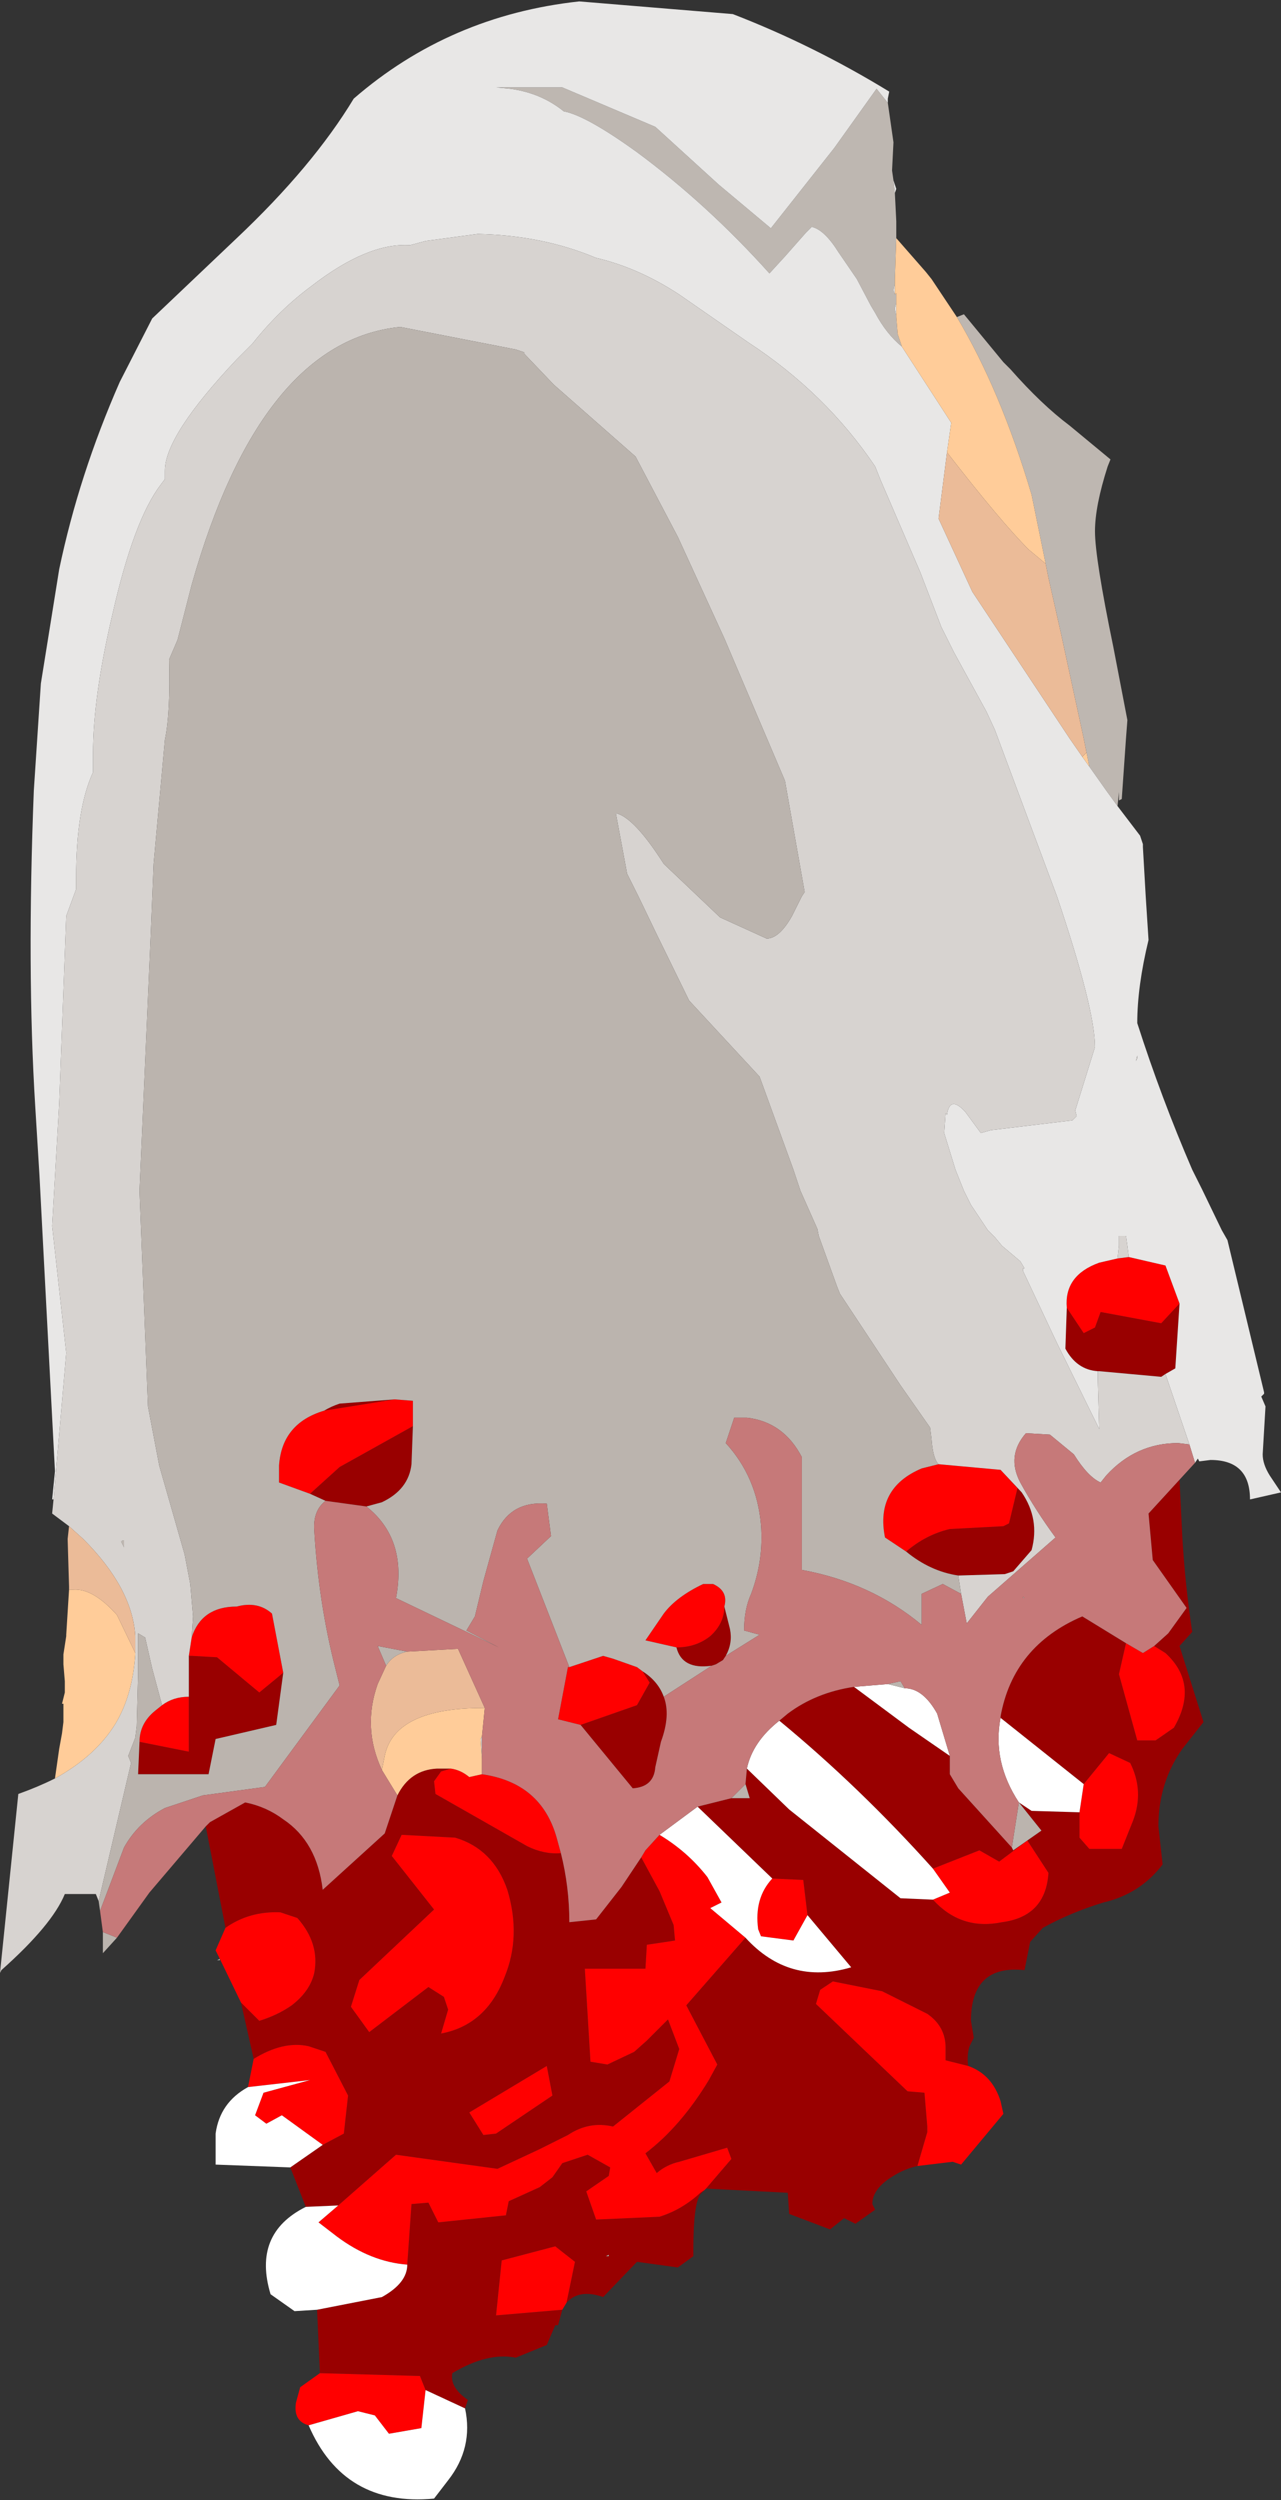 <?xml version="1.0" encoding="UTF-8" standalone="no"?>
<svg xmlns:ffdec="https://www.free-decompiler.com/flash" xmlns:xlink="http://www.w3.org/1999/xlink" ffdec:objectType="frame" height="88.7px" width="45.45px" xmlns="http://www.w3.org/2000/svg">
  <rect width="100%" height="100%" fill="#333333" stroke="none"/>
  <g transform="matrix(1.0, 0.0, 0.0, 1.0, 20.7, 67.2)">
    <use ffdec:characterId="1813" height="88.7" transform="matrix(1.0, 0.0, 0.0, 1.0, -20.7, -67.2)" width="45.45" xlink:href="#shape0"/>
  </g>
  <defs>
    <g id="shape0" transform="matrix(1.0, 0.0, 0.0, 1.0, 20.7, 67.2)">
      <path d="M18.25 -18.55 Q17.5 -18.6 17.1 -19.35 L17.15 -20.8 17.75 -19.9 18.15 -20.1 18.35 -20.65 20.5 -20.25 21.15 -20.95 21.0 -18.65 20.65 -18.45 20.5 -18.35 18.3 -18.55 18.25 -18.55 M-10.65 -7.85 L-10.9 -6.0 -13.05 -5.5 -13.3 -4.25 -15.8 -4.25 -15.75 -5.4 -14.0 -5.05 -14.0 -7.0 -14.0 -8.45 -13.9 -8.45 -13.0 -8.4 -11.5 -7.15 -10.65 -7.85 M-9.15 -13.95 L-9.7 -14.2 -8.65 -15.15 -6.05 -16.6 -6.1 -15.25 Q-6.2 -14.35 -7.15 -13.9 L-7.7 -13.75 -9.15 -13.95 M-9.2 -17.15 Q-8.95 -17.3 -8.65 -17.4 L-6.7 -17.55 -9.2 -17.15 M2.1 -7.9 Q2.65 -7.55 2.85 -7.0 3.1 -6.35 2.75 -5.4 L2.55 -4.5 Q2.5 -3.8 1.75 -3.75 L-0.1 -6.0 1.9 -6.7 2.35 -7.5 2.1 -7.9 M4.55 -8.1 Q3.5 -7.95 3.3 -8.75 4.0 -8.75 4.5 -9.15 5.0 -9.6 5.0 -10.2 L5.2 -9.4 Q5.3 -8.9 5.05 -8.45 L4.95 -8.3 4.7 -8.15 4.55 -8.1 M13.3 -11.3 Q12.3 -11.45 11.45 -12.15 12.15 -12.75 13.0 -12.95 L14.9 -13.05 15.1 -13.15 15.4 -14.4 14.8 -15.05 15.55 -14.25 Q16.2 -13.3 15.9 -12.2 L15.25 -11.45 14.95 -11.35 13.3 -11.3 M6.95 -6.15 L7.25 -6.4 Q8.25 -7.15 9.6 -7.35 L11.55 -5.9 13.0 -4.9 13.0 -4.25 13.3 -3.75 15.2 -1.65 15.25 -1.55 15.75 -1.9 14.75 -1.15 14.05 -1.55 12.4 -0.9 Q9.8 -3.8 6.95 -6.15 M14.8 -6.25 L14.8 -6.3 Q15.25 -8.8 17.7 -9.85 L19.25 -8.9 19.0 -7.8 19.65 -5.45 20.3 -5.45 20.95 -5.9 Q21.85 -7.45 20.65 -8.55 L20.25 -8.8 20.75 -9.25 21.4 -10.15 20.2 -11.85 20.05 -13.5 21.15 -14.7 21.25 -12.65 Q21.35 -10.95 21.6 -9.3 L21.15 -8.8 22.0 -6.1 21.25 -5.15 Q20.4 -3.95 20.4 -2.4 L20.55 -1.05 Q19.75 0.0 18.45 0.3 17.3 0.65 16.3 1.2 L15.85 1.7 15.65 2.7 Q13.75 2.5 13.75 4.5 L13.85 5.1 13.7 5.4 Q13.6 5.7 13.65 6.1 L12.85 5.9 12.85 5.45 Q12.85 4.7 12.2 4.25 L10.6 3.45 8.85 3.1 8.4 3.4 8.25 3.9 11.5 7.0 12.1 7.05 12.2 8.25 12.2 8.45 11.85 9.65 Q11.4 9.75 11.0 10.0 10.25 10.45 10.25 11.0 L10.35 11.2 9.65 11.7 9.25 11.5 8.75 11.9 7.3 11.35 7.25 10.6 4.35 10.45 5.25 9.4 5.1 9.0 3.4 9.5 Q2.95 9.6 2.6 9.9 L2.2 9.2 Q3.45 8.25 4.45 6.6 L4.75 6.05 3.65 3.95 5.75 1.55 Q7.3 3.25 9.5 2.6 L7.95 0.75 7.8 -0.5 6.7 -0.55 4.05 -3.1 5.25 -3.4 5.9 -3.4 5.75 -3.9 5.8 -4.45 7.3 -3.0 11.25 0.15 12.4 0.2 Q13.4 1.3 14.85 1.0 16.4 0.8 16.5 -0.75 L15.75 -1.9 16.25 -2.25 15.45 -3.25 15.9 -2.95 17.6 -2.9 17.6 -2.0 17.95 -1.6 19.1 -1.6 19.5 -2.6 Q19.9 -3.65 19.4 -4.65 L18.65 -5.0 17.75 -3.9 14.8 -6.25 M2.05 -1.3 L2.7 -0.1 3.2 1.1 3.25 1.65 2.25 1.8 2.2 2.65 0.05 2.65 0.25 5.95 0.85 6.05 1.8 5.6 2.25 5.2 3.0 4.45 3.4 5.5 3.05 6.65 1.05 8.25 Q0.2 8.05 -0.55 8.55 L-1.55 9.05 -3.05 9.75 -6.65 9.25 -8.7 11.05 -9.85 11.1 -10.4 9.7 -9.25 8.9 -8.5 8.5 -8.35 7.15 -9.15 5.6 -9.75 5.4 Q-10.65 5.2 -11.7 5.85 L-12.15 3.85 -11.5 4.5 Q-10.85 4.3 -10.35 3.95 -9.7 3.45 -9.55 2.8 -9.35 1.75 -10.15 0.85 L-10.75 0.65 Q-11.85 0.6 -12.7 1.2 L-13.4 -2.4 -13.25 -2.55 -12.0 -3.25 Q-11.25 -3.1 -10.65 -2.65 -9.45 -1.85 -9.25 -0.15 L-7.05 -2.15 -6.6 -3.5 Q-6.15 -4.4 -5.2 -4.45 L-4.7 -4.45 -5.05 -4.35 -5.3 -4.0 -5.25 -3.55 -2.0 -1.7 Q-1.4 -1.4 -0.8 -1.45 -0.5 -0.25 -0.5 1.0 L0.45 0.9 1.35 -0.25 2.05 -1.3 M-6.25 13.15 L-6.1 11.0 -5.5 10.95 -5.15 11.65 -2.75 11.4 -2.65 10.9 -1.55 10.4 -1.1 10.05 -0.75 9.55 0.15 9.25 0.95 9.7 0.9 10.0 0.1 10.55 0.45 11.55 2.7 11.45 Q3.5 11.2 4.15 10.6 L4.3 10.5 4.15 10.65 Q3.9 11.0 3.9 12.6 L3.9 12.85 3.35 13.25 1.9 13.05 0.7 14.3 Q-0.15 14.0 -0.6 14.5 L-0.3 13.05 -1.0 12.5 -2.9 13.0 -3.1 14.95 -0.75 14.75 -0.9 15.3 -1.0 15.3 -1.3 16.0 -2.4 16.45 Q-3.4 16.25 -4.65 17.0 -4.75 17.5 -4.1 17.95 L-4.2 18.25 -5.6 17.6 -5.8 17.1 -9.35 17.0 -9.45 14.75 -7.15 14.3 Q-6.25 13.8 -6.25 13.15 M0.9 12.85 L0.9 12.8 0.8 12.85 0.9 12.85 M-6.45 -2.1 L-6.8 -1.35 -5.3 0.55 -7.95 3.05 -8.25 4.0 -7.6 4.9 -5.5 3.3 -4.95 3.65 -4.8 4.1 -5.05 4.95 Q-3.45 4.65 -2.8 2.95 -2.2 1.5 -2.7 -0.15 -3.2 -1.6 -4.55 -2.0 L-6.45 -2.1 M-3.55 8.55 L-3.1 8.5 -1.1 7.15 -1.3 6.1 -4.05 7.75 -3.55 8.55" fill="#990000" fill-rule="evenodd" stroke="none"/>
      <path d="M17.15 -20.8 Q17.05 -21.95 18.3 -22.4 L18.95 -22.55 19.35 -22.6 20.65 -22.3 21.15 -20.95 20.5 -20.25 18.35 -20.65 18.15 -20.1 17.75 -19.9 17.15 -20.8 M-13.9 -9.1 Q-13.55 -10.2 -12.3 -10.2 -11.55 -10.4 -11.05 -9.95 L-10.65 -7.85 -11.5 -7.15 -13.0 -8.4 -13.9 -8.45 -14.0 -8.45 -13.9 -9.1 M-15.75 -5.4 Q-15.75 -6.05 -15.2 -6.5 L-14.95 -6.7 Q-14.55 -7.0 -14.0 -7.0 L-14.0 -5.05 -15.75 -5.4 M-9.7 -14.2 L-10.8 -14.6 -10.8 -15.2 Q-10.7 -16.7 -9.2 -17.15 L-6.7 -17.55 -6.05 -17.5 -6.05 -16.6 -8.65 -15.15 -9.7 -14.2 M-0.5 -8.05 L0.7 -8.45 1.05 -8.35 1.9 -8.05 2.1 -7.9 2.35 -7.5 1.9 -6.7 -0.1 -6.0 -0.9 -6.2 -0.55 -8.05 -0.5 -8.05 M3.3 -8.75 L2.2 -9.0 2.85 -9.95 Q3.3 -10.55 4.25 -11.0 L4.6 -11.0 Q5.15 -10.75 5.0 -10.2 5.0 -9.6 4.5 -9.15 4.0 -8.75 3.3 -8.75 M11.45 -12.15 L10.7 -12.65 Q10.35 -14.4 12.0 -15.1 L12.6 -15.25 14.8 -15.05 15.4 -14.4 15.1 -13.15 14.9 -13.05 13.0 -12.95 Q12.15 -12.75 11.45 -12.15 M19.25 -8.9 L19.85 -8.55 20.25 -8.8 20.65 -8.55 Q21.85 -7.45 20.95 -5.9 L20.3 -5.45 19.65 -5.45 19.0 -7.8 19.25 -8.9 M2.7 -2.1 Q3.7 -1.5 4.4 -0.6 L4.9 0.3 4.5 0.5 5.75 1.55 3.65 3.95 4.75 6.05 4.45 6.6 Q3.45 8.25 2.2 9.2 L2.6 9.9 Q2.95 9.6 3.4 9.5 L5.1 9.0 5.25 9.4 4.35 10.45 4.3 10.5 4.15 10.6 Q3.5 11.2 2.7 11.45 L0.45 11.55 0.1 10.55 0.9 10.0 0.95 9.7 0.15 9.25 -0.75 9.55 -1.1 10.05 -1.55 10.4 -2.65 10.9 -2.75 11.4 -5.15 11.65 -5.5 10.95 -6.1 11.0 -6.25 13.15 Q-7.55 13.05 -8.75 12.15 L-9.4 11.65 -8.7 11.05 -6.65 9.25 -3.05 9.75 -1.55 9.05 -0.55 8.55 Q0.2 8.05 1.05 8.25 L3.05 6.65 3.4 5.5 3.0 4.45 2.25 5.2 1.8 5.6 0.85 6.05 0.25 5.95 0.05 2.65 2.2 2.65 2.25 1.8 3.25 1.65 3.2 1.1 2.7 -0.1 2.05 -1.3 2.2 -1.55 2.7 -2.1 M7.95 0.75 L7.45 1.65 6.3 1.5 6.2 1.25 Q6.05 0.15 6.7 -0.55 L7.8 -0.5 7.95 0.75 M-0.8 -1.45 Q-1.4 -1.4 -2.0 -1.7 L-5.25 -3.55 -5.3 -4.0 -5.05 -4.35 -4.7 -4.45 Q-4.35 -4.4 -4.05 -4.15 L-3.6 -4.25 Q-1.5 -3.95 -0.95 -2.0 L-0.8 -1.45 M-12.7 1.2 Q-11.85 0.6 -10.75 0.65 L-10.15 0.85 Q-9.35 1.75 -9.55 2.8 -9.7 3.45 -10.35 3.95 -10.85 4.3 -11.5 4.5 L-12.15 3.85 -12.9 2.3 -13.05 2.0 -12.7 1.2 M-11.7 5.85 Q-10.65 5.2 -9.75 5.4 L-9.15 5.6 -8.35 7.15 -8.5 8.5 -9.25 8.9 -10.7 7.85 -11.25 8.15 -11.65 7.85 -11.35 7.05 -9.7 6.6 -11.9 6.85 -11.7 5.85 M12.4 -0.9 L14.05 -1.55 14.75 -1.15 15.75 -1.9 16.5 -0.75 Q16.4 0.8 14.85 1.0 13.4 1.3 12.4 0.2 L13.0 -0.05 12.4 -0.9 M17.6 -2.9 L17.75 -3.9 18.65 -5.0 19.4 -4.65 Q19.9 -3.65 19.5 -2.6 L19.1 -1.6 17.95 -1.6 17.6 -2.0 17.6 -2.9 M13.65 6.1 Q14.5 6.4 14.8 7.35 L14.9 7.8 13.4 9.6 13.1 9.5 11.85 9.65 12.2 8.45 12.2 8.25 12.1 7.05 11.5 7.0 8.25 3.9 8.4 3.4 8.85 3.1 10.6 3.45 12.2 4.25 Q12.85 4.7 12.85 5.45 L12.85 5.9 13.65 6.1 M-0.6 14.5 L-0.75 14.75 -3.1 14.95 -2.9 13.0 -1.0 12.5 -0.3 13.05 -0.6 14.5 M-9.75 18.85 Q-10.3 18.7 -10.2 18.05 L-10.05 17.5 -9.35 17.0 -5.8 17.1 -5.6 17.6 -5.75 18.95 -6.9 19.15 -7.4 18.5 -8.0 18.35 -9.75 18.85 M-6.45 -2.1 L-4.55 -2.0 Q-3.2 -1.6 -2.7 -0.15 -2.2 1.5 -2.8 2.95 -3.45 4.65 -5.05 4.95 L-4.8 4.1 -4.95 3.65 -5.5 3.3 -7.6 4.9 -8.25 4.0 -7.95 3.05 -5.3 0.55 -6.8 -1.35 -6.45 -2.1 M-3.55 8.55 L-4.05 7.75 -1.3 6.1 -1.1 7.15 -3.1 8.5 -3.55 8.55 M-12.9 2.3 L-12.9 2.25 -12.9 2.3" fill="#ff0000" fill-rule="evenodd" stroke="none"/>
      <path d="M9.6 -7.35 L10.8 -7.45 11.4 -7.3 Q12.05 -7.3 12.55 -6.4 L13.0 -4.9 11.55 -5.9 9.6 -7.35 M15.45 -3.25 Q14.5 -4.7 14.8 -6.25 L17.75 -3.9 17.6 -2.9 15.9 -2.95 15.45 -3.25 M5.75 1.55 L4.5 0.5 4.9 0.3 4.4 -0.6 Q3.7 -1.5 2.7 -2.1 L4.05 -3.1 6.7 -0.55 Q6.05 0.15 6.2 1.25 L6.3 1.5 7.45 1.65 7.95 0.75 9.5 2.6 Q7.3 3.25 5.75 1.55 M-8.7 11.05 L-9.4 11.65 -8.75 12.15 Q-7.55 13.05 -6.25 13.15 -6.25 13.8 -7.15 14.3 L-9.45 14.75 -10.25 14.8 -11.1 14.2 Q-11.75 12.05 -9.85 11.1 L-8.7 11.05 M-9.25 8.9 L-10.4 9.7 -13.05 9.6 -13.05 8.5 Q-12.9 7.4 -11.9 6.85 L-9.7 6.6 -11.35 7.05 -11.65 7.85 -11.25 8.15 -10.7 7.85 -9.25 8.9 M5.8 -4.45 Q6.0 -5.4 6.95 -6.15 9.8 -3.8 12.4 -0.9 L13.0 -0.05 12.4 0.2 11.25 0.15 7.3 -3.0 5.8 -4.45 M-4.2 18.25 Q-3.9 19.65 -4.8 20.8 L-5.3 21.45 Q-8.5 21.75 -9.75 18.85 L-8.0 18.35 -7.4 18.5 -6.9 19.15 -5.75 18.95 -5.6 17.6 -4.2 18.25" fill="#ffffff" fill-rule="evenodd" stroke="none"/>
      <path d="M10.8 -63.55 L11.0 -62.15 10.95 -61.15 11.0 -60.8 11.05 -60.35 11.1 -59.35 11.1 -58.75 11.05 -57.3 11.05 -57.15 11.0 -56.9 11.05 -56.75 11.1 -56.8 11.1 -56.45 11.05 -56.25 11.1 -56.0 11.1 -55.95 11.15 -55.35 11.3 -54.9 Q10.75 -55.35 10.35 -56.1 L10.2 -56.35 9.7 -57.3 9.05 -58.25 Q8.55 -59.05 8.1 -59.15 L7.9 -58.95 7.15 -58.1 6.6 -57.5 Q4.4 -59.95 1.9 -61.8 0.1 -63.1 -0.7 -63.25 -1.5 -63.9 -2.6 -64.05 L-3.1 -64.1 -1.65 -64.1 -0.75 -64.1 2.55 -62.7 4.8 -60.65 6.65 -59.1 8.9 -61.95 10.4 -64.05 10.8 -63.55 M18.95 -38.6 L18.55 -39.15 17.95 -40.0 17.85 -40.5 17.75 -41.0 16.95 -44.7 16.5 -46.7 16.4 -47.2 15.9 -49.65 Q14.8 -53.35 13.25 -55.95 L13.5 -56.05 14.9 -54.35 15.15 -54.1 Q16.25 -52.85 17.25 -52.1 L18.7 -50.9 18.6 -50.65 Q18.15 -49.25 18.15 -48.35 18.15 -47.4 18.8 -44.25 L19.3 -41.65 19.25 -41.0 19.1 -38.85 19.0 -38.8 19.0 -39.1 18.95 -38.6 M19.05 -40.35 L19.05 -40.5 19.05 -40.45 19.05 -40.25 19.05 -40.35 M-16.35 -12.55 L-16.3 -12.55 -16.3 -12.3 -16.4 -12.5 -16.35 -12.55" fill="#beb7b1" fill-rule="evenodd" stroke="none"/>
      <path d="M10.8 -63.55 L10.4 -64.05 8.9 -61.95 6.65 -59.1 4.8 -60.65 2.55 -62.7 -0.75 -64.1 -1.65 -64.1 -3.1 -64.1 -2.6 -64.05 Q-1.5 -63.9 -0.7 -63.25 0.1 -63.1 1.9 -61.8 4.4 -59.95 6.6 -57.5 L7.15 -58.1 7.9 -58.95 8.1 -59.15 Q8.55 -59.05 9.05 -58.25 L9.7 -57.3 10.2 -56.35 10.35 -56.1 Q10.75 -55.35 11.3 -54.9 L13.05 -52.2 12.9 -51.15 12.6 -48.8 13.8 -46.2 17.25 -41.0 17.7 -40.35 17.95 -40.0 18.55 -39.15 18.95 -38.6 19.75 -37.55 19.85 -37.25 19.85 -37.15 19.95 -35.4 20.05 -33.85 Q19.65 -32.2 19.65 -30.9 20.5 -28.25 21.6 -25.7 L21.65 -25.6 21.95 -25.0 22.65 -23.55 22.85 -23.2 24.15 -17.8 24.15 -17.75 24.05 -17.65 24.2 -17.3 24.1 -15.6 Q24.1 -15.25 24.35 -14.85 L24.75 -14.25 23.65 -14.0 Q23.65 -15.4 22.25 -15.4 L21.85 -15.35 21.8 -15.45 21.7 -15.3 21.5 -15.95 20.65 -18.45 21.0 -18.65 21.15 -20.95 20.65 -22.3 19.35 -22.6 19.3 -23.0 19.25 -23.35 19.0 -23.35 19.0 -23.0 18.95 -22.55 18.3 -22.4 Q17.05 -21.95 17.15 -20.8 L17.1 -19.35 Q17.5 -18.6 18.25 -18.55 L18.25 -18.25 18.3 -16.5 16.8 -19.55 15.6 -22.1 15.6 -22.2 15.65 -22.2 15.5 -22.45 14.85 -23.0 14.6 -23.3 14.35 -23.55 13.75 -24.45 13.5 -24.95 13.2 -25.7 12.8 -27.0 12.85 -27.7 12.9 -27.65 Q13.0 -28.35 13.55 -27.75 L14.1 -27.0 14.45 -27.1 17.35 -27.45 17.5 -27.6 17.45 -27.8 18.15 -30.05 Q18.15 -31.4 16.8 -35.4 L14.6 -41.3 14.3 -41.95 13.15 -44.05 12.7 -44.95 11.95 -46.9 10.55 -50.15 10.35 -50.65 Q8.6 -53.25 5.85 -55.05 L3.4 -56.75 Q1.95 -57.7 0.45 -58.05 -1.45 -58.85 -3.75 -58.9 L-5.6 -58.65 -6.15 -58.5 Q-7.65 -58.6 -9.65 -57.05 -10.8 -56.2 -11.75 -55.0 L-12.3 -54.45 Q-14.85 -51.75 -14.85 -50.5 L-14.85 -50.2 -15.0 -50.0 Q-15.95 -48.75 -16.7 -45.45 -17.4 -42.5 -17.4 -40.45 L-17.4 -39.8 Q-18.0 -38.5 -18.0 -36.05 L-18.0 -35.65 -18.35 -34.7 -18.6 -28.05 -18.85 -23.7 -18.35 -19.2 -18.8 -14.0 -18.85 -14.0 -18.75 -15.0 -19.3 -25.5 -19.45 -27.95 Q-19.75 -32.8 -19.5 -39.15 L-19.25 -42.95 -18.6 -47.0 Q-17.9 -50.35 -16.45 -53.65 L-15.3 -55.9 -12.3 -58.75 Q-9.6 -61.3 -8.15 -63.7 -4.75 -66.65 -0.15 -67.15 L5.3 -66.7 Q8.15 -65.6 10.85 -63.95 L10.8 -63.7 10.8 -63.55 M11.1 -56.0 L11.05 -56.25 11.1 -56.45 11.1 -56.0 M11.05 -56.75 L11.0 -56.9 11.05 -57.15 11.05 -56.75 M11.05 -60.35 L11.0 -60.8 11.1 -60.5 11.05 -60.35 M19.85 -27.9 L19.85 -28.55 19.85 -28.6 19.85 -27.9 M19.6 -29.55 L19.65 -29.65 19.65 -29.75 19.6 -29.55" fill="#e8e7e6" fill-rule="evenodd" stroke="none"/>
      <path d="M-18.8 -14.0 L-18.35 -19.2 -18.85 -23.7 -18.6 -28.05 -18.35 -34.7 -18.0 -35.65 -18.0 -36.05 Q-18.0 -38.5 -17.4 -39.8 L-17.4 -40.45 Q-17.4 -42.5 -16.7 -45.45 -15.95 -48.75 -15.0 -50.0 L-14.85 -50.2 -14.85 -50.5 Q-14.85 -51.75 -12.3 -54.45 L-11.75 -55.0 Q-10.8 -56.2 -9.65 -57.05 -7.65 -58.6 -6.15 -58.5 L-5.6 -58.65 -3.75 -58.9 Q-1.45 -58.85 0.45 -58.05 1.95 -57.7 3.4 -56.75 L5.85 -55.05 Q8.6 -53.25 10.35 -50.65 L10.55 -50.15 11.95 -46.9 12.7 -44.95 13.15 -44.05 14.3 -41.95 14.6 -41.3 16.8 -35.4 Q18.15 -31.4 18.15 -30.05 L17.45 -27.8 17.5 -27.6 17.35 -27.45 14.45 -27.1 14.1 -27.0 13.55 -27.75 Q13.0 -28.35 12.9 -27.65 L12.85 -27.7 12.8 -27.0 13.2 -25.7 13.5 -24.95 13.75 -24.45 14.35 -23.55 14.6 -23.3 14.85 -23.0 15.5 -22.45 15.65 -22.2 15.6 -22.2 15.6 -22.1 16.8 -19.55 18.3 -16.5 18.25 -18.25 18.25 -18.55 18.3 -18.55 20.5 -18.35 20.65 -18.45 21.5 -15.95 21.1 -16.0 Q19.6 -16.0 18.55 -14.85 L18.35 -14.6 Q17.9 -14.8 17.4 -15.6 L16.55 -16.3 15.7 -16.35 Q15.0 -15.55 15.5 -14.6 16.05 -13.6 16.75 -12.65 L14.35 -10.55 13.6 -9.6 13.4 -10.65 13.3 -11.3 14.95 -11.35 15.25 -11.45 15.9 -12.2 Q16.2 -13.3 15.55 -14.25 L14.8 -15.05 12.6 -15.25 Q12.4 -15.45 12.35 -16.15 L12.3 -16.55 11.25 -18.05 9.1 -21.3 9.0 -21.55 8.35 -23.35 8.3 -23.6 7.7 -24.95 7.45 -25.7 6.25 -29.0 3.75 -31.7 2.6 -34.05 1.95 -35.4 1.55 -36.2 1.15 -38.35 Q1.8 -38.2 2.85 -36.55 L4.85 -34.65 6.5 -33.9 Q6.95 -33.9 7.4 -34.7 L7.75 -35.4 7.85 -35.55 7.15 -39.5 5.0 -44.55 3.35 -48.15 1.85 -51.0 -1.05 -53.55 -2.1 -54.65 -2.1 -54.7 -2.4 -54.8 -6.5 -55.6 Q-11.45 -55.1 -13.9 -46.45 L-14.4 -44.5 -14.7 -43.8 Q-14.65 -41.9 -14.85 -40.95 L-15.25 -36.55 -15.35 -34.1 -15.75 -24.95 -15.45 -17.3 -15.05 -15.2 -14.15 -12.05 -13.95 -11.0 -13.85 -9.85 -13.9 -9.1 -14.0 -8.45 -14.0 -7.0 Q-14.55 -7.0 -14.95 -6.7 L-15.3 -8.0 -15.55 -9.1 -15.8 -9.25 -15.8 -8.6 -15.8 -8.45 -15.8 -7.85 -15.85 -5.95 -15.9 -5.55 -16.15 -4.9 -16.05 -4.65 -17.2 0.25 -17.3 0.0 -18.4 0.0 Q-18.85 1.1 -20.65 2.7 L-20.7 2.8 -20.05 -3.55 Q-19.35 -3.8 -18.75 -4.1 -17.3 -4.9 -16.6 -6.05 -16.0 -7.05 -15.9 -8.5 L-15.9 -8.55 -15.9 -8.95 -15.9 -9.15 Q-16.0 -10.85 -17.75 -12.6 L-18.25 -13.05 -18.85 -13.5 -18.8 -14.0 M18.95 -22.55 L19.0 -23.0 19.0 -23.35 19.25 -23.35 19.3 -23.0 19.35 -22.6 18.95 -22.55 M19.6 -29.55 L19.65 -29.75 19.65 -29.65 19.6 -29.55 M-16.35 -12.55 L-16.4 -12.5 -16.3 -12.3 -16.3 -12.55 -16.35 -12.55 M-3.6 -5.6 L-3.6 -4.8 -3.65 -5.5 -3.6 -5.6" fill="#d7d3d0" fill-rule="evenodd" stroke="none"/>
      <path d="M11.3 -54.9 L11.15 -55.35 11.1 -55.95 11.1 -56.0 11.1 -56.45 11.1 -56.8 11.05 -56.75 11.05 -57.15 11.05 -57.3 11.1 -58.75 12.15 -57.55 12.35 -57.3 13.25 -55.95 Q14.8 -53.35 15.9 -49.65 L16.4 -47.2 15.8 -47.7 Q14.8 -48.7 12.9 -51.15 L13.05 -52.2 11.3 -54.9 M17.95 -40.0 L17.7 -40.35 17.85 -40.5 17.95 -40.0 M-4.7 -4.45 L-5.2 -4.45 Q-6.15 -4.4 -6.6 -3.5 L-7.15 -4.4 -7.05 -4.9 Q-6.7 -6.6 -3.55 -6.6 L-3.5 -6.6 -3.6 -5.6 -3.65 -5.5 -3.6 -4.8 -3.6 -4.25 -4.05 -4.15 Q-4.35 -4.4 -4.7 -4.45 M-15.9 -8.5 Q-16.0 -7.05 -16.6 -6.05 -17.3 -4.9 -18.75 -4.1 L-18.6 -5.15 -18.5 -5.7 -18.45 -6.1 -18.45 -6.75 -18.5 -6.75 -18.4 -7.15 -18.4 -7.3 -18.4 -7.55 -18.45 -8.15 -18.45 -8.5 -18.35 -9.15 -18.35 -9.2 -18.25 -10.8 -18.1 -10.8 Q-17.4 -10.85 -16.55 -9.9 L-15.9 -8.55 -15.9 -8.5" fill="#ffcc99" fill-rule="evenodd" stroke="none"/>
      <path d="M17.7 -40.35 L17.25 -41.0 13.8 -46.2 12.6 -48.8 12.9 -51.15 Q14.8 -48.7 15.8 -47.7 L16.4 -47.2 16.5 -46.7 16.95 -44.7 17.75 -41.0 17.85 -40.5 17.7 -40.35 M-18.25 -13.05 L-17.75 -12.6 Q-16.0 -10.85 -15.9 -9.15 L-15.9 -8.95 -15.9 -8.55 -16.55 -9.9 Q-17.4 -10.85 -18.1 -10.8 L-18.25 -10.8 -18.25 -10.9 -18.3 -12.6 -18.25 -13.05 M-6.25 -8.6 L-4.45 -8.7 -3.5 -6.6 -3.55 -6.6 Q-6.7 -6.6 -7.05 -4.9 L-7.15 -4.4 Q-7.85 -5.9 -7.3 -7.45 L-7.0 -8.1 Q-6.75 -8.5 -6.25 -8.6" fill="#ebbb98" fill-rule="evenodd" stroke="none"/>
      <path d="M-13.9 -9.1 L-13.85 -9.85 -13.95 -11.0 -14.15 -12.05 -15.05 -15.2 -15.45 -17.3 -15.75 -24.95 -15.35 -34.1 -15.25 -36.55 -14.85 -40.95 Q-14.65 -41.9 -14.7 -43.8 L-14.4 -44.5 -13.9 -46.45 Q-11.45 -55.1 -6.5 -55.6 L-2.4 -54.8 -2.1 -54.7 -2.1 -54.65 -1.05 -53.55 1.85 -51.0 3.35 -48.15 5.0 -44.55 7.15 -39.5 7.85 -35.55 7.75 -35.4 7.4 -34.7 Q6.95 -33.9 6.5 -33.9 L4.85 -34.65 2.85 -36.55 Q1.8 -38.2 1.15 -38.35 L1.55 -36.2 1.95 -35.4 2.6 -34.05 3.75 -31.7 6.25 -29.0 7.45 -25.7 7.7 -24.95 8.3 -23.6 8.35 -23.35 9.0 -21.55 9.1 -21.3 11.25 -18.05 12.3 -16.55 12.35 -16.15 Q12.4 -15.45 12.6 -15.25 L12.0 -15.1 Q10.35 -14.4 10.7 -12.65 L11.45 -12.15 Q12.3 -11.45 13.3 -11.3 L13.4 -10.65 12.75 -11.0 12.0 -10.65 12.0 -9.55 Q10.2 -11.05 7.75 -11.5 L7.75 -15.5 Q7.1 -16.75 5.8 -16.9 L5.35 -16.9 5.05 -16.0 Q6.15 -14.8 6.3 -13.1 6.4 -11.85 5.95 -10.65 5.7 -10.1 5.7 -9.35 L6.25 -9.2 5.05 -8.45 Q5.3 -8.9 5.2 -9.4 L5.0 -10.2 Q5.15 -10.75 4.6 -11.0 L4.25 -11.0 Q3.3 -10.55 2.85 -9.95 L2.2 -9.0 3.3 -8.75 Q3.5 -7.95 4.55 -8.1 L2.85 -7.0 Q2.65 -7.55 2.1 -7.9 L1.9 -8.05 1.05 -8.35 0.7 -8.45 -0.5 -8.05 -2.0 -11.9 -1.15 -12.7 -1.3 -13.85 Q-2.55 -13.95 -3.05 -12.9 L-3.55 -11.1 -3.85 -9.85 -4.15 -9.35 -3.0 -8.75 -6.65 -10.5 Q-6.25 -12.6 -7.7 -13.75 L-7.15 -13.9 Q-6.2 -14.35 -6.1 -15.25 L-6.05 -16.6 -6.05 -17.5 -6.7 -17.55 -8.65 -17.4 Q-8.95 -17.3 -9.2 -17.15 -10.7 -16.7 -10.8 -15.2 L-10.8 -14.6 -9.7 -14.2 -9.15 -13.95 Q-9.6 -13.6 -9.55 -12.9 -9.4 -10.35 -8.8 -8.0 L-8.65 -7.4 -11.3 -3.8 -13.5 -3.5 -14.85 -3.05 Q-15.8 -2.55 -16.3 -1.65 L-17.15 0.6 -17.2 0.25 -16.05 -4.65 -16.15 -4.9 -15.9 -5.55 -15.85 -5.95 -15.8 -7.85 -15.8 -8.45 -15.8 -8.6 -15.8 -9.25 -15.55 -9.1 -15.3 -8.0 -14.95 -6.7 -15.2 -6.5 Q-15.75 -6.05 -15.75 -5.4 L-15.8 -4.25 -13.3 -4.25 -13.05 -5.5 -10.9 -6.0 -10.65 -7.85 -11.05 -9.95 Q-11.55 -10.4 -12.3 -10.2 -13.55 -10.2 -13.9 -9.1 M10.8 -7.45 L11.25 -7.55 11.4 -7.3 10.8 -7.45 M15.2 -1.65 L15.45 -3.25 16.25 -2.25 15.75 -1.9 15.25 -1.55 15.2 -1.65 M5.25 -3.4 L5.75 -3.9 5.9 -3.4 5.25 -3.4 M15.6 -10.55 L15.65 -10.5 15.6 -10.5 15.6 -10.55 M0.9 12.85 L0.8 12.85 0.9 12.8 0.9 12.85 M-16.55 1.55 L-17.05 2.1 -17.05 1.35 -16.55 1.55 M-7.0 -8.1 L-7.3 -8.8 -6.25 -8.6 Q-6.75 -8.5 -7.0 -8.1 M-12.9 2.3 L-12.9 2.25 -12.9 2.3 -12.9 2.35 -13.0 2.35 -12.9 2.3" fill="#bbb4ae" fill-rule="evenodd" stroke="none"/>
      <path d="M19.85 -27.9 L19.85 -28.6 19.85 -28.55 19.85 -27.9" fill="#848c9f" fill-rule="evenodd" stroke="none"/>
      <path d="M21.5 -15.95 L21.7 -15.3 21.15 -14.7 20.05 -13.5 20.2 -11.85 21.4 -10.15 20.75 -9.25 20.25 -8.8 19.85 -8.55 19.25 -8.9 17.7 -9.85 Q15.25 -8.8 14.8 -6.3 L14.8 -6.25 Q14.5 -4.7 15.45 -3.25 L15.2 -1.65 13.3 -3.75 13.0 -4.25 13.0 -4.9 12.55 -6.4 Q12.05 -7.3 11.4 -7.3 L11.25 -7.55 10.8 -7.45 9.6 -7.35 Q8.25 -7.15 7.25 -6.4 L6.95 -6.15 Q6.0 -5.4 5.8 -4.45 L5.75 -3.9 5.25 -3.4 4.05 -3.1 2.7 -2.1 2.2 -1.55 2.05 -1.3 1.35 -0.25 0.45 0.9 -0.5 1.0 Q-0.5 -0.25 -0.8 -1.45 L-0.95 -2.0 Q-1.5 -3.95 -3.6 -4.25 L-3.6 -4.8 -3.6 -5.6 -3.5 -6.6 -4.45 -8.7 -6.25 -8.6 -7.3 -8.8 -7.0 -8.1 -7.3 -7.45 Q-7.85 -5.9 -7.15 -4.4 L-6.6 -3.5 -7.05 -2.15 -9.25 -0.15 Q-9.45 -1.85 -10.65 -2.65 -11.25 -3.1 -12.0 -3.25 L-13.25 -2.55 -13.4 -2.4 -15.4 -0.05 -16.55 1.55 -17.05 1.35 -17.15 0.6 -16.3 -1.65 Q-15.8 -2.55 -14.85 -3.05 L-13.5 -3.5 -11.3 -3.8 -8.65 -7.4 -8.8 -8.0 Q-9.4 -10.35 -9.55 -12.9 -9.6 -13.6 -9.15 -13.95 L-7.7 -13.75 Q-6.25 -12.6 -6.65 -10.5 L-3.0 -8.75 -4.15 -9.35 -3.85 -9.85 -3.55 -11.1 -3.05 -12.9 Q-2.55 -13.95 -1.3 -13.85 L-1.15 -12.7 -2.0 -11.9 -0.5 -8.05 -0.55 -8.05 -0.9 -6.2 -0.1 -6.0 1.75 -3.75 Q2.5 -3.8 2.55 -4.5 L2.75 -5.4 Q3.1 -6.35 2.85 -7.0 L4.55 -8.1 4.7 -8.15 4.95 -8.3 5.05 -8.45 6.25 -9.2 5.7 -9.35 Q5.7 -10.1 5.95 -10.65 6.4 -11.85 6.3 -13.1 6.15 -14.8 5.05 -16.0 L5.35 -16.9 5.8 -16.9 Q7.1 -16.75 7.75 -15.5 L7.75 -11.5 Q10.2 -11.05 12.0 -9.55 L12.0 -10.65 12.75 -11.0 13.4 -10.65 13.6 -9.6 14.35 -10.55 16.75 -12.65 Q16.05 -13.6 15.5 -14.6 15.0 -15.55 15.7 -16.35 L16.55 -16.3 17.4 -15.6 Q17.9 -14.8 18.35 -14.6 L18.55 -14.85 Q19.6 -16.0 21.1 -16.0 L21.5 -15.95 M15.6 -10.55 L15.6 -10.5 15.65 -10.5 15.6 -10.55" fill="#c67979" fill-rule="evenodd" stroke="none"/>
    </g>
  </defs>
</svg>

